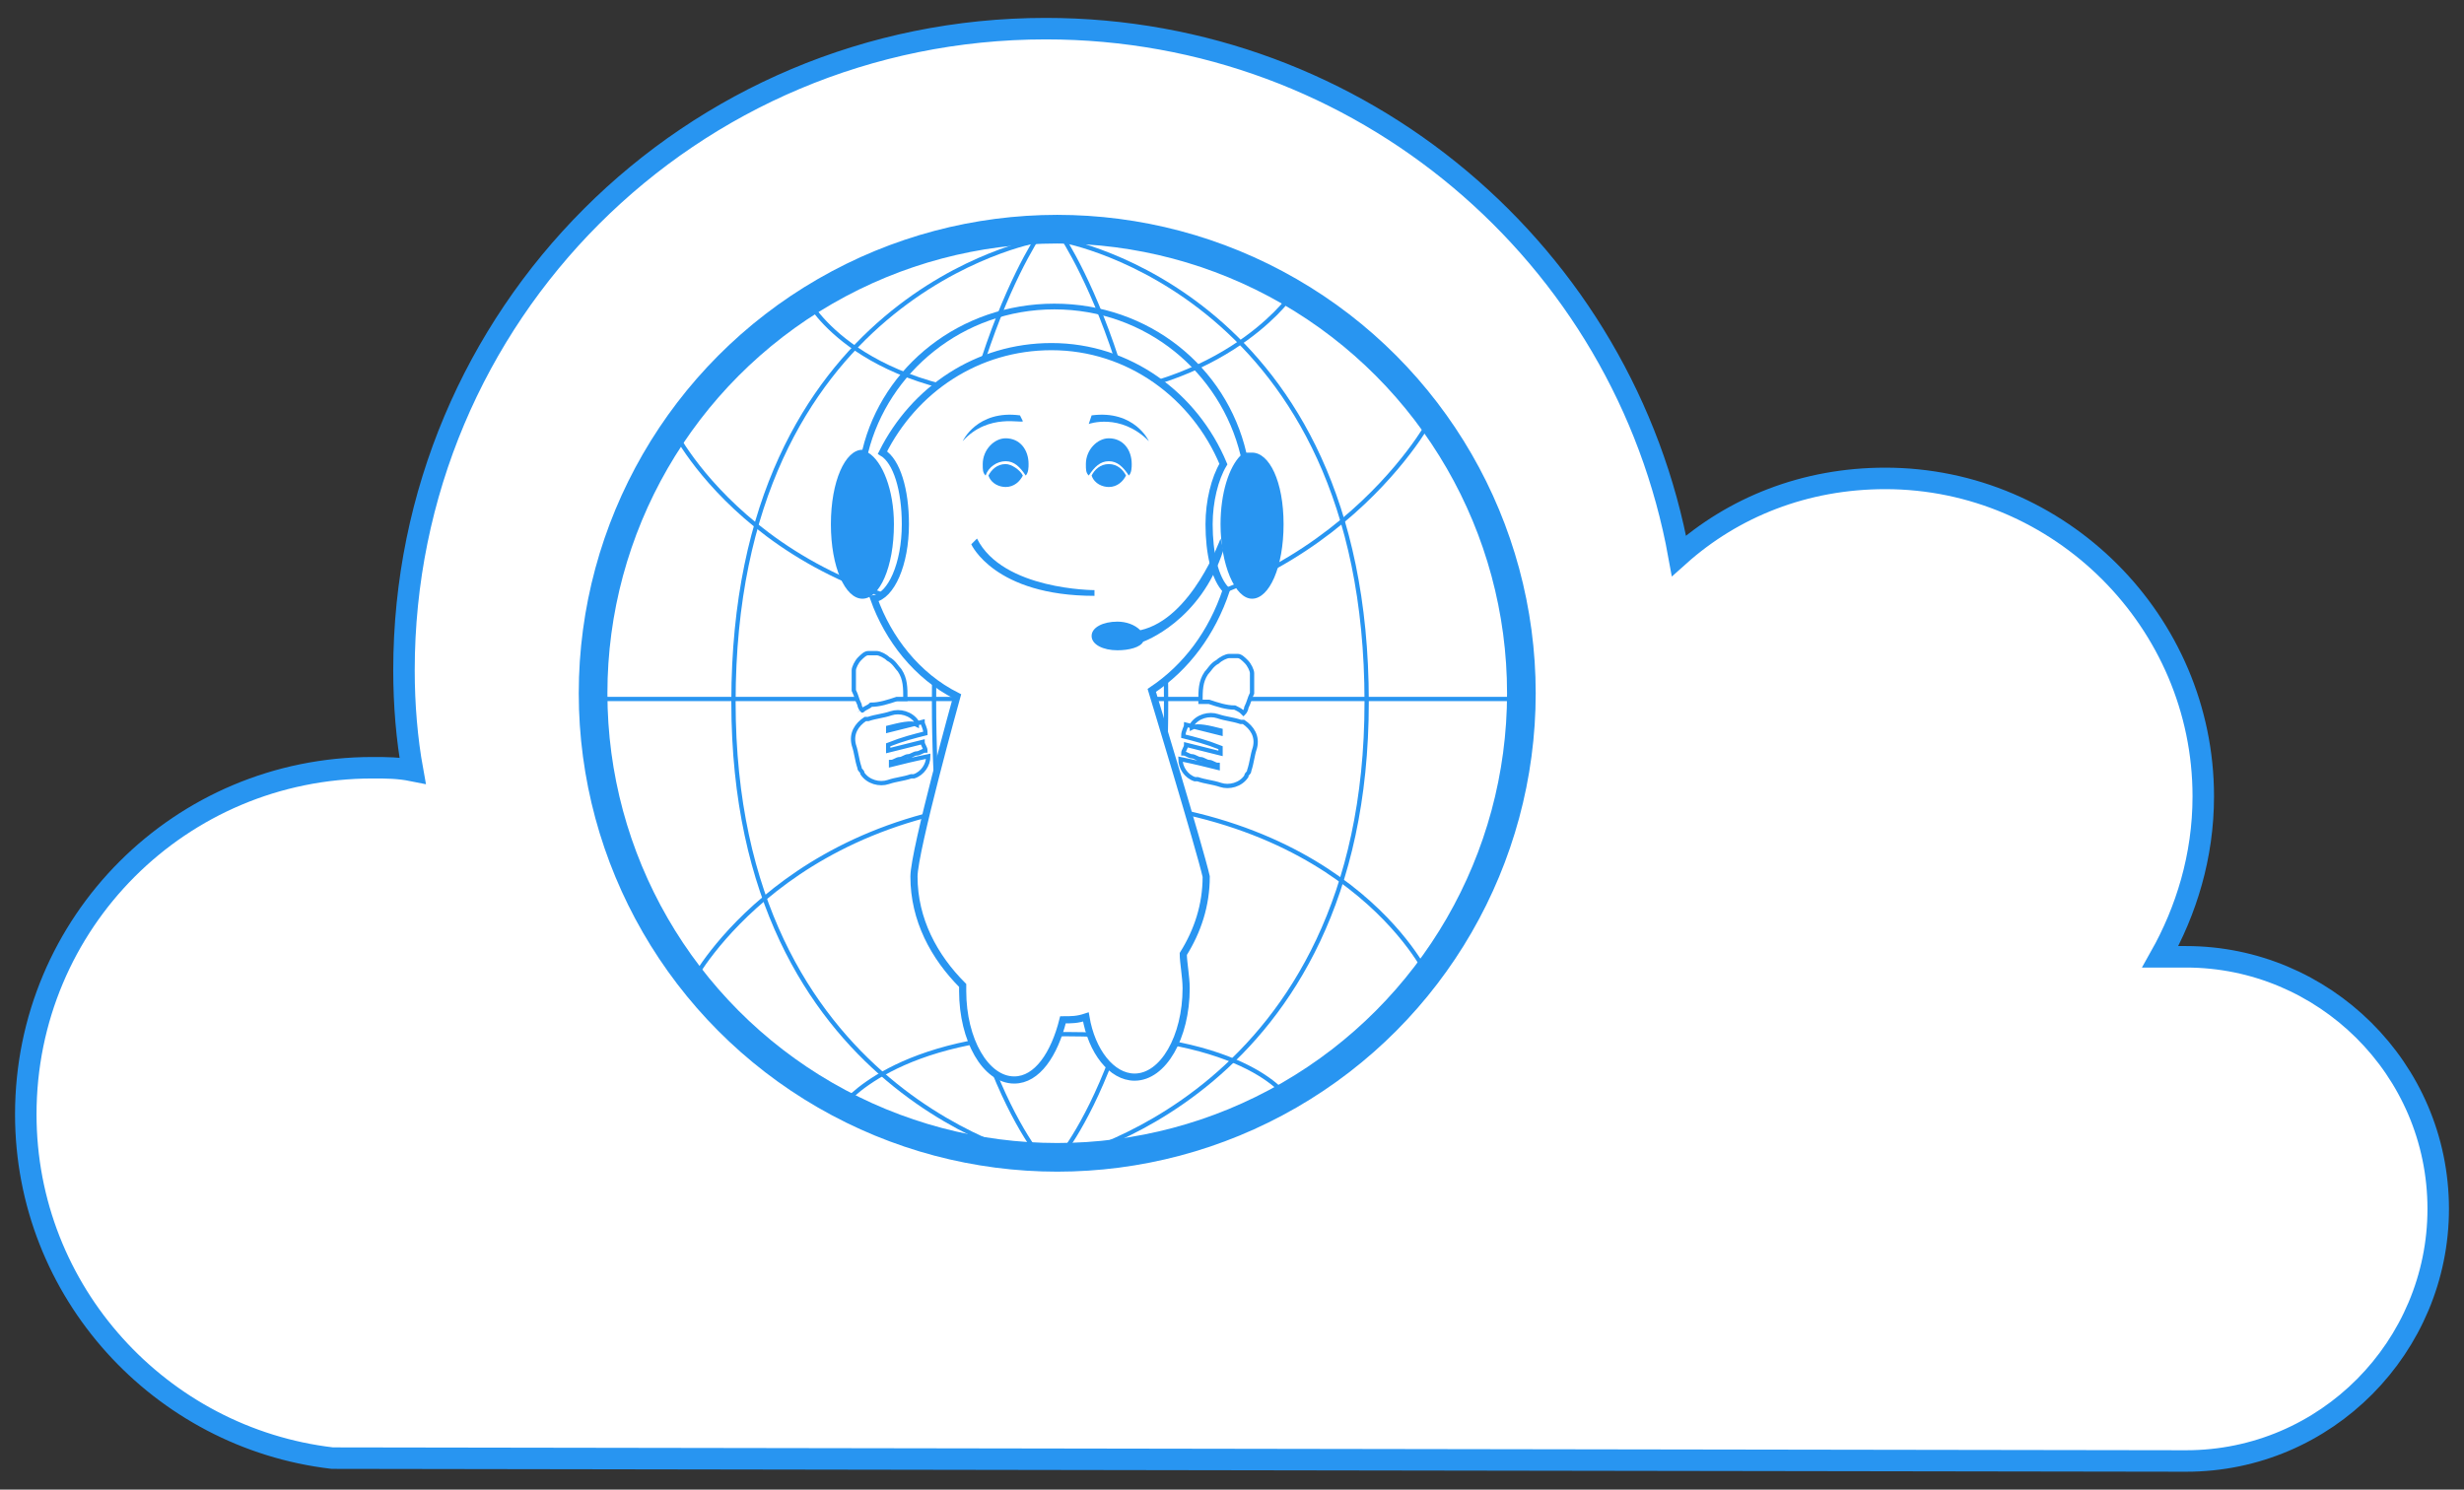 <?xml version="1.0" encoding="utf-8"?>
<!-- Generator: Adobe Illustrator 18.0.0, SVG Export Plug-In . SVG Version: 6.00 Build 0)  -->
<!DOCTYPE svg PUBLIC "-//W3C//DTD SVG 1.1//EN" "http://www.w3.org/Graphics/SVG/1.1/DTD/svg11.dtd">
<svg version="1.1" id="Layer_1" xmlns="http://www.w3.org/2000/svg" xmlns:xlink="http://www.w3.org/1999/xlink" x="0px" y="0px"
	 viewBox="0 0 86 52" enable-background="new 0 0 86 52" xml:space="preserve">
<rect x="0" y="0" width="86" height="52" fill="#333333" stroke="none"/>
<g>
	<g>
		<g>
			<g>
				<path fill="#FFFFFF" stroke="#2895F1" stroke-width="0.75" stroke-linecap="round" stroke-miterlimit="10" d="M76.3,51
					c4.9,0,8.8-4,8.8-8.8c0-4.9-4-8.8-8.8-8.8c-0.3,0-0.6,0-0.9,0c0.9-1.6,1.5-3.5,1.5-5.6c0-6.1-5-11.1-11.1-11.1
					c-2.8,0-5.3,1-7.2,2.7C56.7,8.9,47.5,1,36.5,1C24.1,1,14.1,11,14.1,23.4c0,1.2,0.1,2.4,0.3,3.5c-0.5-0.1-0.9-0.1-1.4-0.1
					c-6.7,0-12.1,5.4-12.1,12.1c0,6.2,4.7,11.3,10.7,12L76.3,51z"/>
			</g>
		</g>
	</g>
	<g>
		<g>
			<circle fill="#FFFFFF" stroke="#2895F1" stroke-linecap="round" stroke-miterlimit="10" cx="36.9" cy="24.2" r="16.2"/>
			<g>
				<path fill="none" stroke="#2895F1" stroke-width="0.15" stroke-linecap="round" stroke-miterlimit="10" d="M36.4,8
					c0,0-3.8,5.2-3.8,16.5c0,11.8,3.8,16,3.8,16"/>
				<path fill="none" stroke="#2895F1" stroke-width="0.15" stroke-linecap="round" stroke-miterlimit="10" d="M36.2,8.4
					c0,0-10.6,1.9-10.6,16.1c0,13.8,10.8,16,10.8,16"/>
			</g>
			<g>
				<path fill="none" stroke="#2895F1" stroke-width="0.15" stroke-linecap="round" stroke-miterlimit="10" d="M36.9,8
					c0,0,3.8,5.2,3.8,16.5c0,11.8-3.8,16-3.8,16"/>
				<path fill="none" stroke="#2895F1" stroke-width="0.15" stroke-linecap="round" stroke-miterlimit="10" d="M37.1,8.4
					c0,0,10.6,1.9,10.6,16.1c0,13.8-10.8,16-10.8,16"/>
			</g>
			<polyline fill="none" stroke="#2895F1" stroke-width="0.15" stroke-linecap="round" stroke-miterlimit="10" points="20.6,24.4 
				36.9,24.4 53.1,24.4 			"/>
			<g>
				<path fill="none" stroke="#2895F1" stroke-width="0.15" stroke-linecap="round" stroke-miterlimit="10" d="M23.5,15
					c0,0,3.3,6.7,13.3,6.7c9.3,0,13.1-7,13.1-7"/>
				<path fill="none" stroke="#2895F1" stroke-width="0.15" stroke-linecap="round" stroke-miterlimit="10" d="M28.2,10.5
					c0,0,1.8,3.4,8.3,3.4c6,0,8.5-3.5,8.5-3.5"/>
			</g>
			<g>
				<path fill="none" stroke="#2895F1" stroke-width="0.15" stroke-linecap="round" stroke-miterlimit="10" d="M49.8,34
					c0,0-2.9-6.1-12.9-6.1c-9.3,0-12.7,6.3-12.7,6.3"/>
				<path fill="none" stroke="#2895F1" stroke-width="0.15" stroke-linecap="round" stroke-miterlimit="10" d="M45,38.4
					c0,0-1.3-2.3-7.8-2.3c-6,0-7.8,2.5-7.8,2.5"/>
			</g>
		</g>
		<g>
			<path fill="#FFFFFF" stroke="#2895F1" stroke-width="0.25" stroke-linecap="round" stroke-miterlimit="10" d="M40.2,24.1
				L40.2,24.1c1.2-0.8,2.1-2,2.6-3.5c-0.4-0.4-0.6-1.3-0.6-2.3c0-0.8,0.2-1.6,0.5-2.1c-1-2.4-3.3-4.1-6-4.1c-2.6,0-4.8,1.5-5.9,3.7
				c0.5,0.3,0.8,1.3,0.8,2.5c0,1.4-0.5,2.5-1.1,2.6c0.5,1.4,1.5,2.7,2.9,3.4l0,0c0,0-1.5,5.4-1.5,6.3c0,1.5,0.7,2.8,1.7,3.8
				c0,0.1,0,0.1,0,0.2c0,1.7,0.8,3.1,1.8,3.1c0.8,0,1.4-0.9,1.7-2.1c0.3,0,0.5,0,0.8-0.1c0.2,1.2,0.9,2.1,1.7,2.1
				c1,0,1.8-1.4,1.8-3.1c0-0.4-0.1-0.9-0.1-1.2c0.5-0.8,0.8-1.7,0.8-2.7C41.9,29.7,40.2,24.1,40.2,24.1z"/>
			<path fill="#2895F1" d="M43.7,15.8c-0.1,0-0.1,0-0.2,0c-0.7-3-3.4-5.2-6.7-5.2c-3.3,0-6,2.2-6.7,5.1c0,0,0,0,0,0
				c-0.6,0-1.1,1.1-1.1,2.6s0.5,2.6,1.1,2.6c0.6,0,1.1-1.1,1.1-2.6c0-1.2-0.4-2.2-0.9-2.5c0.7-2.8,3.3-5,6.5-5
				c3.2,0,5.8,2.2,6.5,5.1c-0.4,0.4-0.7,1.3-0.7,2.4c0,1.4,0.5,2.6,1.1,2.6c0.6,0,1.1-1.1,1.1-2.6S44.3,15.8,43.7,15.8z"/>
			<path fill="#2895F1" d="M33.9,19c0,0,0.8,1.8,4.3,1.8v-0.2c0,0-3.2,0-4.1-1.8L33.9,19z"/>
			<g>
				<path fill="#2895F1" d="M35.1,16.1c0.3,0,0.5,0.2,0.7,0.5c0.1-0.1,0.1-0.3,0.1-0.4c0-0.5-0.3-0.9-0.8-0.9
					c-0.4,0-0.8,0.4-0.8,0.9c0,0.2,0,0.3,0.1,0.4C34.5,16.3,34.8,16.1,35.1,16.1z"/>
				<path fill="#2895F1" d="M35.1,16.2c-0.3,0-0.5,0.2-0.6,0.4c0.1,0.3,0.4,0.4,0.6,0.4c0.3,0,0.5-0.2,0.6-0.4
					C35.6,16.4,35.3,16.2,35.1,16.2z"/>
			</g>
			<g>
				<path fill="#2895F1" d="M38.7,16.1c0.3,0,0.5,0.2,0.7,0.5c0.1-0.1,0.1-0.3,0.1-0.4c0-0.5-0.3-0.9-0.8-0.9
					c-0.4,0-0.8,0.4-0.8,0.9c0,0.2,0,0.3,0.1,0.4C38.2,16.3,38.4,16.1,38.7,16.1z"/>
				<path fill="#2895F1" d="M38.7,16.2c-0.3,0-0.5,0.2-0.6,0.4c0.1,0.3,0.4,0.4,0.6,0.4c0.3,0,0.5-0.2,0.6-0.4
					C39.2,16.4,39,16.2,38.7,16.2z"/>
			</g>
			<path fill="#2895F1" d="M33.6,15.4c0,0,0.5-1.1,2-0.9l0.1,0.2C35.7,14.8,34.5,14.4,33.6,15.4z"/>
			<path fill="#2895F1" d="M40.1,15.4c0,0-0.5-1.1-2-0.9L38,14.8C38,14.8,39.1,14.4,40.1,15.4z"/>
			<path fill="#2895F1" d="M42.6,18.8c0,0-1,2.8-2.8,3.2v0c-0.2-0.2-0.5-0.3-0.8-0.3c-0.5,0-0.9,0.2-0.9,0.5s0.4,0.5,0.9,0.5
				c0.4,0,0.8-0.1,0.9-0.3h0c0,0,2-0.7,2.8-3.2L42.6,18.8z"/>
			<g>
				<path fill="#FFFFFF" stroke="#2895F1" stroke-width="0.15" stroke-linecap="round" stroke-miterlimit="10" d="M31,25.4
					c0,0,0,0.1,0,0.1c0,0,0,0,0,0c0.4-0.1,0.8-0.2,1.2-0.3c0,0,0,0,0,0c0,0.1,0.1,0.2,0.1,0.4c-0.4,0.1-0.8,0.2-1.3,0.4
					c0,0,0,0,0,0.1c0,0,0,0,0,0.1c0,0,0,0,0,0c0,0,0,0,0,0c0,0,0,0,0,0c0,0,0,0,0,0c0.4-0.1,0.8-0.2,1.2-0.3c0,0,0,0,0,0
					c0,0,0,0,0,0c0,0.1,0.1,0.2,0.1,0.3c-0.1,0-0.2,0.1-0.3,0.1c-0.1,0-0.2,0.1-0.3,0.1c-0.1,0-0.2,0.1-0.3,0.1
					c-0.1,0-0.2,0.1-0.3,0.1c0,0,0,0.1,0,0.1c0.4-0.1,0.8-0.2,1.3-0.3c0,0,0,0,0,0c0,0.3-0.2,0.6-0.5,0.7c0,0-0.1,0-0.1,0
					c-0.3,0.1-0.5,0.1-0.8,0.2c-0.3,0.1-0.7,0-0.9-0.3c0-0.1-0.1-0.1-0.1-0.2c-0.1-0.3-0.1-0.5-0.2-0.8c-0.1-0.4,0.1-0.7,0.4-0.9
					c0,0,0.1,0,0.1,0c0.3-0.1,0.5-0.1,0.8-0.2c0.3-0.1,0.7,0,0.9,0.3c0,0,0,0,0,0.1C31.8,25.2,31.4,25.3,31,25.4z"/>
				<path fill="#FFFFFF" stroke="#2895F1" stroke-width="0.15" stroke-linecap="round" stroke-miterlimit="10" d="M30.1,24.8
					c-0.1-0.1-0.1-0.2-0.1-0.2c-0.1-0.2-0.1-0.3-0.2-0.5c0-0.2,0-0.5,0-0.7c0-0.1,0.1-0.3,0.2-0.4c0.1-0.1,0.2-0.2,0.3-0.2
					c0.1,0,0.2,0,0.3,0c0.1,0,0.3,0.1,0.4,0.2c0.2,0.1,0.3,0.3,0.4,0.4c0.2,0.3,0.2,0.6,0.2,1c0,0,0,0,0,0c0,0,0,0,0,0
					c-0.1,0-0.2,0-0.3,0c-0.3,0.1-0.6,0.2-0.9,0.2C30.3,24.7,30.2,24.7,30.1,24.8C30.2,24.8,30.2,24.8,30.1,24.8z"/>
			</g>
			<g>
				<path fill="#FFFFFF" stroke="#2895F1" stroke-width="0.15" stroke-linecap="round" stroke-miterlimit="10" d="M42.6,25.5
					c0,0,0,0.1,0,0.1c0,0,0,0,0,0c-0.4-0.1-0.8-0.2-1.2-0.3c0,0,0,0,0,0c0,0.1-0.1,0.2-0.1,0.4c0.4,0.1,0.8,0.2,1.3,0.4
					c0,0,0,0,0,0.1c0,0,0,0,0,0.1c0,0,0,0,0,0c0,0,0,0,0,0c0,0,0,0,0,0c0,0,0,0,0,0c-0.4-0.1-0.8-0.2-1.2-0.3c0,0,0,0,0,0
					c0,0,0,0,0,0c0,0.1-0.1,0.2-0.1,0.3c0.1,0,0.2,0.1,0.3,0.1c0.1,0,0.2,0.1,0.3,0.1c0.1,0,0.2,0.1,0.3,0.1c0.1,0,0.2,0.1,0.3,0.1
					c0,0,0,0.1,0,0.1c-0.4-0.1-0.8-0.2-1.3-0.3c0,0,0,0,0,0c0,0.3,0.2,0.6,0.5,0.7c0,0,0.1,0,0.1,0c0.3,0.1,0.5,0.1,0.8,0.2
					c0.3,0.1,0.7,0,0.9-0.3c0-0.1,0.1-0.1,0.1-0.2c0.1-0.3,0.1-0.5,0.2-0.8c0.1-0.4-0.1-0.7-0.4-0.9c0,0-0.1,0-0.1,0
					c-0.3-0.1-0.5-0.1-0.8-0.2c-0.3-0.1-0.7,0-0.9,0.3c0,0,0,0,0,0.1C41.8,25.3,42.2,25.4,42.6,25.5z"/>
				<path fill="#FFFFFF" stroke="#2895F1" stroke-width="0.15" stroke-linecap="round" stroke-miterlimit="10" d="M43.4,24.9
					c0.1-0.1,0.1-0.2,0.1-0.2c0.1-0.2,0.1-0.3,0.2-0.5c0-0.2,0-0.5,0-0.7c0-0.1-0.1-0.3-0.2-0.4c-0.1-0.1-0.2-0.2-0.3-0.2
					c-0.1,0-0.2,0-0.3,0c-0.1,0-0.3,0.1-0.4,0.2c-0.2,0.1-0.3,0.3-0.4,0.4c-0.2,0.3-0.2,0.6-0.2,1c0,0,0,0,0,0c0,0,0,0,0,0
					c0.1,0,0.2,0,0.3,0c0.3,0.1,0.6,0.2,0.9,0.2C43.3,24.8,43.3,24.8,43.4,24.9C43.4,24.9,43.4,24.9,43.4,24.9z"/>
			</g>
		</g>
	</g>
</g>
</svg>
